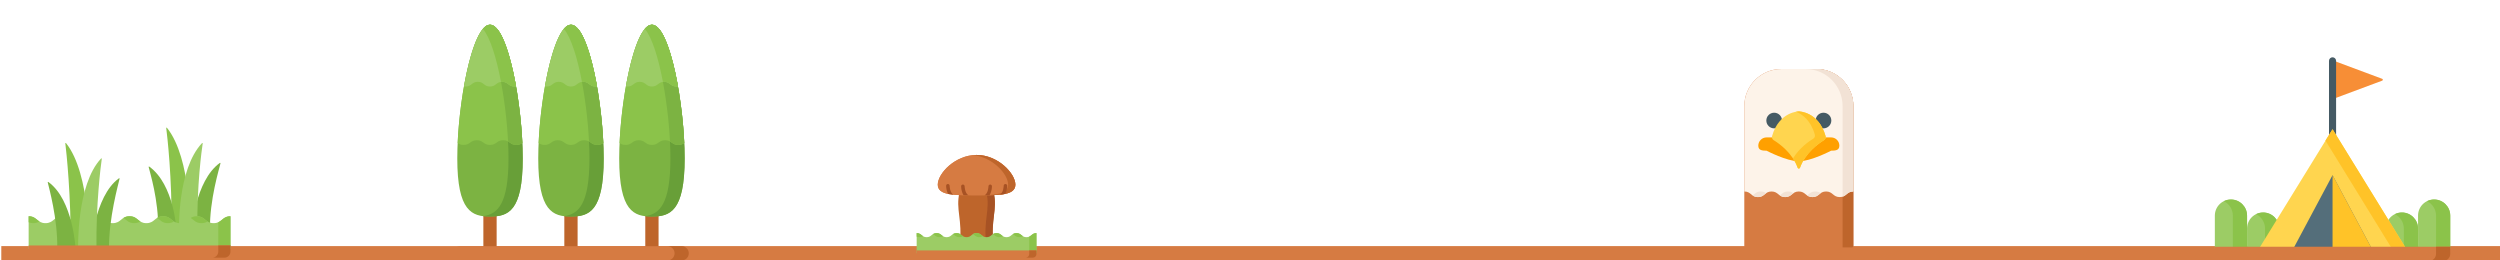 <svg viewBox="0 0 1920 200" fill="none" xmlns="http://www.w3.org/2000/svg">
<g>
<rect width="1920" height="200" fill="white"/>
<rect x="1" y="189" width="1919" height="11" fill="#D67B42"/>
<path d="M161.259 176.673H147.202C147.202 176.673 149.722 138.935 168.836 125.128C169.07 124.96 169.389 125.163 169.327 125.444C168.474 129.345 160.858 153.412 161.259 176.673V176.673Z" fill="#7CB342"/>
<path d="M131.773 176.673H145.83C145.83 176.673 147.301 121.966 128.211 98.119C128.003 97.859 127.624 98.057 127.669 98.404C128.463 104.622 132.179 136.037 131.773 176.673Z" fill="#8BC34A"/>
<path d="M121.479 176.673H135.536C135.536 176.673 133.773 141.763 114.659 127.957C114.426 127.788 114.107 127.991 114.168 128.272C115.021 132.173 121.881 153.412 121.479 176.673Z" fill="#7CB342"/>
<path d="M151.571 176.673H137.515C137.515 176.673 136.043 130.185 155.136 109.924C155.347 109.7 155.72 109.877 155.674 110.181C154.876 115.495 151.166 142.173 151.571 176.673Z" fill="#9CCC65"/>
<path d="M177 191.234V166.059C170.541 166.059 170.541 171.393 164.081 171.393C157.622 171.393 157.622 166.059 151.163 166.059C144.704 166.059 144.704 171.393 138.246 171.393C131.788 171.393 131.788 166.059 125.329 166.059C118.871 166.059 118.871 171.393 112.412 171.393C105.954 171.393 105.954 166.059 99.496 166.059C93.038 166.059 93.038 171.393 86.581 171.393C80.123 171.393 80.123 166.059 73.665 166.059C67.206 166.059 67.206 171.393 60.748 171.393C54.29 171.393 54.29 166.059 47.831 166.059C41.373 166.059 41.373 171.393 34.916 171.393C28.458 171.393 28.458 166.059 22 166.059V191.234H177Z" fill="#9CCC65"/>
<path d="M77.225 171.393C79.315 171.393 80.727 170.833 81.903 170.077C79.448 168.497 78.032 166.058 73.665 166.058C71.574 166.058 70.162 166.619 68.987 167.375C71.442 168.955 72.857 171.393 77.225 171.393Z" fill="#8BC34A"/>
<path d="M103.056 171.393C105.146 171.393 106.559 170.833 107.734 170.077C105.279 168.497 103.863 166.058 99.496 166.058C97.406 166.058 95.993 166.619 94.818 167.375C97.273 168.955 98.689 171.393 103.056 171.393Z" fill="#8BC34A"/>
<path d="M128.89 171.393C130.98 171.393 132.392 170.833 133.568 170.077C131.112 168.497 129.697 166.058 125.328 166.058C123.238 166.058 121.826 166.618 120.651 167.375C123.106 168.954 124.522 171.393 128.89 171.393Z" fill="#8BC34A"/>
<path d="M154.725 171.393C156.816 171.393 158.228 170.833 159.404 170.077C156.947 168.498 155.532 166.058 151.163 166.058C149.073 166.058 147.661 166.618 146.485 167.374C148.941 168.954 150.357 171.393 154.725 171.393V171.393Z" fill="#8BC34A"/>
<path d="M51.392 171.393C53.482 171.393 54.895 170.833 56.07 170.077C53.614 168.497 52.199 166.058 47.831 166.058C45.741 166.058 44.329 166.619 43.154 167.375C45.609 168.955 47.024 171.393 51.392 171.393Z" fill="#8BC34A"/>
<path d="M167.644 170.686V191.234H177V166.058C172.014 166.059 170.875 169.236 167.644 170.686Z" fill="#8BC34A"/>
<path d="M25.559 171.393C27.65 171.393 29.062 170.833 30.237 170.077C27.782 168.497 26.367 166.058 22 166.058V170.687C22.954 171.115 24.088 171.393 25.559 171.393Z" fill="#8BC34A"/>
<path d="M83.761 191.234H69.705C69.705 191.234 72.225 150.76 91.339 136.94C91.572 136.771 91.891 136.974 91.83 137.256C90.977 141.161 83.36 167.95 83.761 191.234Z" fill="#7CB342"/>
<path d="M54.275 191.234H68.332C68.332 191.234 69.804 133.775 50.714 109.904C50.506 109.644 50.127 109.842 50.171 110.189C50.965 116.414 54.681 150.557 54.275 191.234Z" fill="#8BC34A"/>
<path d="M43.981 191.234H58.038C58.038 191.234 56.275 153.591 37.161 139.771C36.928 139.602 36.609 139.806 36.67 140.087C37.523 143.992 44.383 167.95 43.981 191.234V191.234Z" fill="#7CB342"/>
<path d="M74.074 191.234H60.017C60.017 191.234 58.545 142.002 77.638 121.72C77.849 121.496 78.222 121.674 78.177 121.978C77.378 127.297 73.669 156.699 74.074 191.234Z" fill="#9CCC65"/>
<path d="M172.319 197.902H26.681C24.096 197.902 22 195.807 22 193.222V188.536H177V193.222C177 195.807 174.904 197.902 172.319 197.902Z" fill="#D67B42"/>
<path d="M167.644 188.537V193.22C167.644 195.806 165.55 197.903 162.966 197.903H172.322C174.905 197.903 177 195.806 177 193.22V188.537H167.644Z" fill="#BE652B"/>
<path d="M371.224 146.101H381.421V194.537H371.224V146.101Z" fill="#BE652B"/>
<path d="M401.452 121.691C401.452 162.367 390.201 166.303 376.323 166.303C362.445 166.303 351.194 162.367 351.194 121.691C351.194 81.014 362.444 19 376.323 19C390.201 19 401.452 81.014 401.452 121.691Z" fill="#7CB342"/>
<path d="M376.323 19C374.446 19 372.618 20.135 370.86 22.196C382.111 35.378 390.526 86.513 390.526 121.69C390.526 156.868 382.111 164.565 370.86 166.004C372.618 166.229 374.446 166.302 376.323 166.302C390.201 166.302 401.451 162.367 401.451 121.69C401.451 81.014 390.201 19 376.323 19V19Z" fill="#689F38"/>
<path d="M401.167 109.831C400.042 110.611 398.793 111.306 396.575 111.306C391.509 111.306 391.509 107.694 386.447 107.694C381.381 107.694 381.381 111.306 376.319 111.306C371.257 111.306 371.257 107.694 366.191 107.694C361.129 107.694 361.129 111.306 356.067 111.306C353.849 111.306 352.604 110.614 351.478 109.835C353.313 70.001 363.736 19 376.323 19C388.909 19 399.332 69.997 401.167 109.831V109.831Z" fill="#8BC34A"/>
<path d="M370.862 22.199C380.781 33.826 388.494 74.946 390.18 108.623C392.064 109.693 393.188 111.306 396.575 111.306C398.793 111.306 400.042 110.611 401.167 109.832C399.332 69.997 388.909 19 376.323 19C374.447 19 372.621 20.14 370.862 22.199V22.199Z" fill="#7CB342"/>
<path d="M396.324 66.351C395.945 66.413 395.526 66.45 395.06 66.45C390.373 66.45 390.373 62.84 385.689 62.84C381.002 62.84 381.002 66.45 376.319 66.45C371.635 66.45 371.635 62.84 366.952 62.84C362.265 62.84 362.265 66.45 357.581 66.45C357.119 66.45 356.704 66.413 356.325 66.351C360.914 40.425 368.165 19 376.323 19C384.48 19 391.731 40.425 396.324 66.351Z" fill="#9CCC65"/>
<path d="M376.323 19C374.46 19 372.645 20.12 370.898 22.152C370.886 22.168 370.874 22.185 370.863 22.199C376.407 28.698 381.262 44.415 384.761 62.895C385.05 62.861 385.357 62.841 385.69 62.841C390.373 62.841 390.373 66.45 395.06 66.45C395.527 66.45 395.945 66.413 396.324 66.352C391.731 40.425 384.48 19 376.323 19V19Z" fill="#8BC34A"/>
<path d="M433.401 146.101H443.598V194.537H433.401V146.101Z" fill="#BE652B"/>
<path d="M463.629 121.691C463.629 162.367 452.378 166.303 438.5 166.303C424.622 166.303 413.371 162.367 413.371 121.691C413.371 81.014 424.622 19 438.5 19C452.378 19 463.629 81.014 463.629 121.691Z" fill="#7CB342"/>
<path d="M438.5 19C436.624 19 434.796 20.135 433.037 22.196C444.288 35.378 452.703 86.513 452.703 121.69C452.703 156.868 444.288 164.565 433.037 166.004C434.796 166.229 436.624 166.302 438.5 166.302C452.378 166.302 463.629 162.367 463.629 121.69C463.629 81.014 452.378 19 438.5 19Z" fill="#689F38"/>
<path d="M463.345 109.831C462.219 110.611 460.97 111.306 458.752 111.306C453.686 111.306 453.686 107.694 448.624 107.694C443.558 107.694 443.558 111.306 438.496 111.306C433.434 111.306 433.434 107.694 428.369 107.694C423.307 107.694 423.307 111.306 418.244 111.306C416.026 111.306 414.781 110.614 413.656 109.835C415.491 70.001 425.914 19 438.5 19C451.086 19 461.509 69.997 463.345 109.831V109.831Z" fill="#8BC34A"/>
<path d="M433.04 22.199C442.959 33.826 450.671 74.946 452.357 108.623C454.242 109.693 455.366 111.306 458.752 111.306C460.97 111.306 462.219 110.611 463.345 109.832C461.509 69.997 451.086 19 438.5 19C436.625 19 434.798 20.14 433.04 22.199Z" fill="#7CB342"/>
<path d="M458.501 66.351C458.123 66.413 457.704 66.45 457.237 66.45C452.55 66.45 452.55 62.84 447.867 62.84C443.18 62.84 443.18 66.45 438.496 66.45C433.812 66.45 433.813 62.84 429.129 62.84C424.442 62.84 424.442 66.45 419.759 66.45C419.296 66.45 418.881 66.413 418.502 66.351C423.091 40.425 430.342 19 438.5 19C446.658 19 453.909 40.425 458.501 66.351Z" fill="#9CCC65"/>
<path d="M438.5 19C436.637 19 434.822 20.12 433.075 22.152C433.063 22.168 433.052 22.185 433.04 22.199C438.585 28.698 443.439 44.415 446.938 62.895C447.227 62.861 447.534 62.841 447.867 62.841C452.551 62.841 452.551 66.45 457.238 66.45C457.704 66.45 458.123 66.413 458.502 66.352C453.909 40.425 446.658 19 438.5 19Z" fill="#8BC34A"/>
<path d="M495.579 146.101H505.776V194.537H495.579V146.101Z" fill="#BE652B"/>
<path d="M525.806 121.691C525.806 162.367 514.555 166.303 500.677 166.303C486.799 166.303 475.548 162.367 475.548 121.691C475.548 81.014 486.799 19 500.677 19C514.556 19 525.806 81.014 525.806 121.691V121.691Z" fill="#7CB342"/>
<path d="M500.677 19C498.801 19 496.973 20.135 495.215 22.196C506.466 35.378 514.881 86.513 514.881 121.69C514.881 156.868 506.466 164.565 495.215 166.004C496.973 166.229 498.801 166.302 500.677 166.302C514.556 166.302 525.806 162.367 525.806 121.69C525.806 81.014 514.556 19 500.677 19Z" fill="#689F38"/>
<path d="M525.522 109.831C524.397 110.611 523.148 111.306 520.93 111.306C515.864 111.306 515.864 107.694 510.802 107.694C505.736 107.694 505.736 111.306 500.674 111.306C495.612 111.306 495.612 107.694 490.546 107.694C485.484 107.694 485.484 111.306 480.422 111.306C478.204 111.306 476.958 110.614 475.833 109.835C477.668 70.001 488.091 19 500.677 19C513.264 19 523.687 69.997 525.522 109.831V109.831Z" fill="#8BC34A"/>
<path d="M495.217 22.199C505.136 33.826 512.849 74.946 514.535 108.623C516.419 109.693 517.543 111.306 520.93 111.306C523.148 111.306 524.397 110.611 525.522 109.832C523.687 69.997 513.264 19 500.677 19C498.802 19 496.975 20.14 495.217 22.199V22.199Z" fill="#7CB342"/>
<path d="M520.678 66.351C520.3 66.413 519.881 66.45 519.414 66.45C514.728 66.45 514.728 62.84 510.044 62.84C505.357 62.84 505.357 66.45 500.673 66.45C495.989 66.45 495.99 62.84 491.306 62.84C486.62 62.84 486.62 66.45 481.936 66.45C481.473 66.45 481.058 66.413 480.679 66.351C485.269 40.425 492.52 19 500.677 19C508.835 19 516.086 40.425 520.678 66.351V66.351Z" fill="#9CCC65"/>
<path d="M500.677 19C498.815 19 497 20.12 495.253 22.152C495.241 22.168 495.229 22.185 495.217 22.199C500.762 28.698 505.617 44.415 509.115 62.895C509.405 62.861 509.711 62.841 510.045 62.841C514.728 62.841 514.728 66.45 519.415 66.45C519.881 66.45 520.3 66.413 520.679 66.352C516.086 40.425 508.835 19 500.677 19V19Z" fill="#8BC34A"/>
<path d="M523.537 200H353.463C350.446 200 348 197.554 348 194.537C348 191.52 350.446 189.074 353.463 189.074H523.537C526.554 189.074 529 191.52 529 194.537C529 197.554 526.554 200 523.537 200V200Z" fill="#D67B42"/>
<path d="M523.537 189.075H512.612C515.629 189.075 518.075 191.52 518.075 194.537C518.075 197.554 515.629 200 512.612 200H523.537C526.554 200 529 197.555 529 194.537C529 191.52 526.554 189.075 523.537 189.075Z" fill="#BE652B"/>
<path d="M763.036 187.884C754.345 187.884 745.655 187.884 736.964 187.884C739.505 168.949 733.652 160.922 736.964 147.46H763.036C766.348 160.922 760.495 168.949 763.036 187.884Z" fill="#BE652B"/>
<path d="M763.036 147.46H757.483C760.794 160.923 754.942 168.949 757.483 187.884H763.036C760.495 168.949 766.348 160.922 763.036 147.46V147.46Z" fill="#A75224"/>
<path d="M779.803 141.809C779.803 150.36 766.46 149.964 750 149.964C733.541 149.964 720.197 150.36 720.197 141.809C720.197 133.259 733.541 119 750 119C766.46 119 779.803 133.259 779.803 141.809Z" fill="#D67B42"/>
<path d="M779.803 141.81C779.803 145.827 776.858 147.869 772.026 148.905C770.801 149.168 769.455 149.367 768.005 149.515C765.588 149.764 762.882 149.877 759.967 149.928C758.758 149.949 757.515 149.96 756.239 149.964C754.228 149.971 752.14 149.964 750 149.964C747.847 149.964 745.747 149.971 743.725 149.964C742.451 149.96 741.208 149.949 740 149.928C737.167 149.879 734.531 149.77 732.166 149.532C730.716 149.389 729.368 149.196 728.141 148.941C723.21 147.915 720.197 145.872 720.197 141.81C720.197 133.258 733.541 119 750 119C766.459 119 779.803 133.258 779.803 141.81V141.81Z" fill="#D67B42"/>
<path d="M750 119C749.063 119 748.138 119.048 747.223 119.137C762.381 120.606 774.249 133.745 774.249 141.809C774.249 149.284 764.052 149.922 750.491 149.964C766.724 149.971 779.803 150.274 779.803 141.809C779.803 133.259 766.46 119 750 119V119Z" fill="#BE652B"/>
<path d="M732.166 149.532C730.716 149.389 729.368 149.196 728.141 148.941C727.843 148.388 727.586 147.779 727.368 147.116C726.628 144.861 726.619 142.746 726.619 142.658C726.619 141.914 727.223 141.31 727.967 141.31C728.711 141.31 729.314 141.912 729.314 142.656C729.316 142.742 729.379 147.737 732.166 149.532V149.532Z" fill="#A75224"/>
<path d="M743.725 149.964C742.451 149.96 741.208 149.949 740 149.928C739.557 149.229 739.186 148.426 738.89 147.522C738.15 145.265 738.141 143.152 738.141 143.064C738.141 142.318 738.744 141.716 739.488 141.716C740.232 141.716 740.836 142.318 740.836 143.062C740.836 143.146 740.901 148.188 743.725 149.964V149.964Z" fill="#A75224"/>
<path d="M761.827 143.064C761.827 143.152 761.818 145.265 761.078 147.522C760.781 148.426 760.411 149.229 759.967 149.928C758.758 149.949 757.515 149.96 756.239 149.964C759.076 148.188 759.132 143.119 759.132 143.06C759.134 142.318 759.737 141.716 760.479 141.716H760.481C761.225 141.718 761.827 142.32 761.827 143.064Z" fill="#A75224"/>
<path d="M773.526 142.658C773.526 142.746 773.517 144.861 772.779 147.116C772.567 147.764 772.315 148.361 772.026 148.905C770.801 149.168 769.455 149.367 768.005 149.515C770.775 147.703 770.831 142.713 770.831 142.656C770.835 141.912 771.437 141.312 772.179 141.312H772.182C772.924 141.312 773.526 141.914 773.526 142.658Z" fill="#A75224"/>
<path d="M796 194.457V178.995C792.166 178.995 792.166 182.159 788.332 182.159C784.498 182.159 784.498 178.995 780.664 178.995C776.831 178.995 776.831 182.159 772.998 182.159C769.164 182.159 769.164 178.995 765.331 178.995C761.497 178.995 761.497 182.159 757.664 182.159C753.831 182.159 753.831 178.995 749.997 178.995C746.165 178.995 746.165 182.159 742.332 182.159C738.499 182.159 738.499 178.995 734.665 178.995C730.832 178.995 730.832 182.159 726.999 182.159C723.165 182.159 723.165 178.995 719.332 178.995C715.499 178.995 715.499 182.159 711.666 182.159C707.833 182.159 707.833 178.995 704 178.995V194.457H796Z" fill="#9CCC65"/>
<path d="M736.779 182.16C738.019 182.16 738.858 181.827 739.555 181.379C738.098 180.442 737.258 178.995 734.666 178.995C733.425 178.995 732.586 179.328 731.889 179.776C733.346 180.713 734.186 182.16 736.779 182.16Z" fill="#8BC34A"/>
<path d="M752.111 182.16C753.351 182.16 754.19 181.827 754.887 181.379C753.43 180.442 752.59 178.995 749.997 178.995C748.757 178.995 747.918 179.328 747.221 179.776C748.678 180.713 749.518 182.16 752.111 182.16V182.16Z" fill="#8BC34A"/>
<path d="M767.444 182.16C768.685 182.16 769.523 181.827 770.221 181.379C768.763 180.442 767.923 178.995 765.33 178.995C764.09 178.995 763.251 179.328 762.554 179.776C764.011 180.713 764.852 182.16 767.444 182.16Z" fill="#8BC34A"/>
<path d="M782.779 182.16C784.02 182.16 784.858 181.828 785.556 181.379C784.098 180.442 783.258 178.995 780.665 178.995C779.424 178.995 778.586 179.328 777.888 179.776C779.346 180.713 780.186 182.16 782.779 182.16V182.16Z" fill="#8BC34A"/>
<path d="M721.445 182.16C722.686 182.16 723.524 181.827 724.222 181.379C722.765 180.442 721.925 178.995 719.332 178.995C718.091 178.995 717.253 179.328 716.556 179.776C718.013 180.713 718.853 182.16 721.445 182.16Z" fill="#8BC34A"/>
<path d="M790.447 181.74V194.457H796V178.995C793.04 178.995 792.364 180.88 790.447 181.74Z" fill="#8BC34A"/>
<path d="M706.113 182.16C707.354 182.16 708.192 181.827 708.889 181.379C707.432 180.442 706.592 178.995 704 178.995V181.74C704.566 181.994 705.239 182.16 706.113 182.16Z" fill="#8BC34A"/>
<path d="M793.223 197.883H706.777C705.243 197.883 704 196.639 704 195.106V192.328H796V195.106C796 196.639 794.757 197.883 793.223 197.883Z" fill="#D67B42"/>
<path d="M790.447 192.328V195.105C790.447 196.639 789.204 197.883 787.67 197.883H793.223C794.757 197.883 796 196.639 796 195.105V192.328H790.447Z" fill="#BE652B"/>
<path d="M1422.31 190H1340.69C1340.1 190 1339.62 189.521 1339.62 188.93V81.477C1339.62 65.749 1352.37 53 1368.1 53H1394.9C1410.63 53 1423.38 65.749 1423.38 81.477V188.93C1423.38 189.521 1422.9 190 1422.31 190Z" fill="#D67B42"/>
<path d="M1394.91 53H1386.64C1402.37 53 1415.11 65.753 1415.11 81.484V190H1422.31C1422.9 190 1423.38 189.521 1423.38 188.93V81.484C1423.38 65.753 1410.63 53 1394.91 53V53Z" fill="#BE652B"/>
<path d="M1423.38 81.483V147.059C1418.14 147.059 1418.14 151.359 1412.91 151.359C1407.67 151.359 1407.67 147.059 1402.44 147.059C1397.2 147.059 1397.2 151.359 1391.97 151.359C1386.73 151.359 1386.73 147.059 1381.5 147.059C1376.26 147.059 1376.26 151.359 1371.03 151.359C1365.79 151.359 1365.79 147.059 1360.56 147.059C1355.33 147.059 1355.33 151.359 1350.09 151.359C1344.86 151.359 1344.85 147.061 1339.63 147.059V81.483C1339.62 65.752 1352.37 53 1368.09 53H1394.91C1410.63 53 1423.38 65.752 1423.38 81.483V81.483Z" fill="#FDF3E9"/>
<path d="M1352.29 147.059C1348.96 147.059 1347.75 148.802 1345.96 150.069C1346.98 150.791 1348.19 151.359 1350.09 151.359C1353.42 151.359 1354.64 149.616 1356.43 148.349C1355.4 147.627 1354.2 147.059 1352.29 147.059V147.059Z" fill="#F2E2D5"/>
<path d="M1373.23 147.059C1369.9 147.059 1368.69 148.802 1366.9 150.068C1367.92 150.791 1369.13 151.359 1371.03 151.359C1374.36 151.359 1375.57 149.616 1377.36 148.349C1376.34 147.627 1375.13 147.059 1373.23 147.059Z" fill="#F2E2D5"/>
<path d="M1394.17 147.059C1390.84 147.059 1389.63 148.802 1387.83 150.068C1388.86 150.791 1390.07 151.359 1391.97 151.359C1395.3 151.359 1396.51 149.616 1398.3 148.349C1397.28 147.627 1396.07 147.059 1394.17 147.059Z" fill="#F2E2D5"/>
<path d="M1394.91 53H1386.64C1402.37 53 1415.11 65.752 1415.11 81.483V151.046C1418.28 150.058 1419 147.059 1423.38 147.059V81.483C1423.38 65.752 1410.63 53 1394.91 53V53Z" fill="#F2E2D5"/>
<path d="M1362.56 98.585C1365.89 98.585 1368.58 95.892 1368.58 92.572C1368.58 89.251 1365.89 86.559 1362.56 86.559C1359.24 86.559 1356.54 89.251 1356.54 92.572C1356.54 95.892 1359.24 98.585 1362.56 98.585Z" fill="#455A64"/>
<path d="M1400.44 98.585C1403.76 98.585 1406.46 95.892 1406.46 92.572C1406.46 89.251 1403.76 86.559 1400.44 86.559C1397.11 86.559 1394.42 89.251 1394.42 92.572C1394.42 95.892 1397.11 98.585 1400.44 98.585Z" fill="#455A64"/>
<path d="M1406.29 115.736C1406.29 115.736 1390.81 123.878 1381.5 123.878C1372.19 123.878 1356.71 115.736 1356.71 115.736C1353.21 115.736 1350.37 115.371 1350.37 111.87C1350.37 108.368 1353.21 105.53 1356.71 105.53H1406.29C1409.79 105.53 1412.63 108.368 1412.63 111.87C1412.63 115.371 1409.79 115.736 1406.29 115.736V115.736Z" fill="#FFA000"/>
<path d="M1400.87 107.621C1396.78 110.116 1386.5 117.323 1382.4 128.834C1382.1 129.683 1380.9 129.683 1380.6 128.834C1376.5 117.322 1366.22 110.116 1362.13 107.621C1361.09 106.987 1360.61 105.732 1360.94 104.56C1366.26 85.638 1381.5 85.541 1381.5 85.541C1381.5 85.541 1396.74 85.638 1402.06 104.56C1402.39 105.733 1401.91 106.987 1400.87 107.621V107.621Z" fill="#FFD54F"/>
<path d="M1402.06 104.56C1396.74 85.638 1381.5 85.541 1381.5 85.541C1381.5 85.541 1380.66 85.547 1379.3 85.8C1384.17 87.734 1390.67 92.359 1393.79 103.429C1394.12 104.602 1393.64 105.856 1392.6 106.49C1389.27 108.517 1381.87 113.654 1377.01 121.682C1378.43 123.843 1379.67 126.227 1380.6 128.834C1380.9 129.683 1382.1 129.683 1382.4 128.834C1386.5 117.323 1396.78 110.116 1400.87 107.621C1401.91 106.987 1402.39 105.732 1402.06 104.56V104.56Z" fill="#FFC328"/>
<path d="M1791.4 76.15V46.321L1829.53 60.535C1830.18 60.777 1830.18 61.695 1829.53 61.937L1791.4 76.15Z" fill="#F78E36"/>
<path d="M1791.4 44C1789.89 44 1788.67 45.224 1788.67 46.733V110.124C1788.67 111.633 1789.89 112.857 1791.4 112.857C1792.9 112.857 1794.12 111.633 1794.12 110.124V46.733C1794.12 45.224 1792.9 44 1791.4 44V44Z" fill="#455A64"/>
<path d="M1857.06 190.942H1832.32V175.566C1832.32 168.735 1837.86 163.198 1844.69 163.198C1851.52 163.198 1857.06 168.735 1857.06 175.566V190.942Z" fill="#9CCC65"/>
<path d="M1844.69 163.197C1842.73 163.197 1840.88 163.655 1839.23 164.465C1843.33 166.482 1846.14 170.694 1846.14 175.565V190.941H1857.06V175.565C1857.06 168.735 1851.52 163.197 1844.69 163.197Z" fill="#8BC34A"/>
<path d="M1881.79 190.942H1857.06V165.59C1857.06 158.759 1862.59 153.222 1869.42 153.222C1876.25 153.222 1881.79 158.759 1881.79 165.59V190.942Z" fill="#9CCC65"/>
<path d="M1869.42 153.222C1867.47 153.222 1865.61 153.679 1863.97 154.49C1868.06 156.506 1870.88 160.718 1870.88 165.59V190.941H1881.79V165.59C1881.79 158.759 1876.25 153.222 1869.42 153.222Z" fill="#8BC34A"/>
<path d="M1750.47 190.942H1725.74V175.566C1725.74 168.735 1731.27 163.198 1738.1 163.198C1744.93 163.198 1750.47 168.735 1750.47 175.566V190.942H1750.47Z" fill="#9CCC65"/>
<path d="M1738.1 163.197C1736.15 163.197 1734.29 163.655 1732.65 164.465C1736.74 166.482 1739.56 170.694 1739.56 175.565V190.941H1750.47V175.565C1750.47 168.735 1744.93 163.197 1738.1 163.197Z" fill="#8BC34A"/>
<path d="M1725.74 190.942H1701V165.59C1701 158.759 1706.54 153.222 1713.37 153.222C1720.2 153.222 1725.74 158.759 1725.74 165.59V190.942Z" fill="#9CCC65"/>
<path d="M1713.37 153.222C1711.41 153.222 1709.56 153.679 1707.91 154.49C1712 156.506 1714.82 160.718 1714.82 165.59V190.941H1725.74V165.59C1725.74 158.759 1720.2 153.222 1713.37 153.222Z" fill="#8BC34A"/>
<path d="M1734.9 190.942L1791.4 99.236L1847.89 190.942H1734.9Z" fill="#FFD54F"/>
<path d="M1791.4 99.236L1785.94 107.956L1836.98 190.942H1847.89L1791.4 99.236Z" fill="#FFC328"/>
<path d="M1821.52 190.942H1761.28L1791.4 134.49L1821.52 190.942Z" fill="#546E7A"/>
<path d="M1791.4 134.49V190.942H1821.52L1791.4 134.49Z" fill="#FFC328"/>
<path d="M1876.34 200.428H1706.46C1703.44 200.428 1701 197.985 1701 194.971V189.515H1881.79V194.971C1881.79 197.985 1879.35 200.428 1876.34 200.428Z" fill="#D67B42"/>
<path d="M1870.88 189.515V194.971C1870.88 197.985 1868.44 200.428 1865.42 200.428H1876.34C1879.35 200.428 1881.79 197.985 1881.79 194.971V189.515H1870.88Z" fill="#BE652B"/>
</g>
<defs>
<clipPath id="clip0">
<rect width="1920" height="200" fill="white"/>
</clipPath>
</defs>
</svg>
